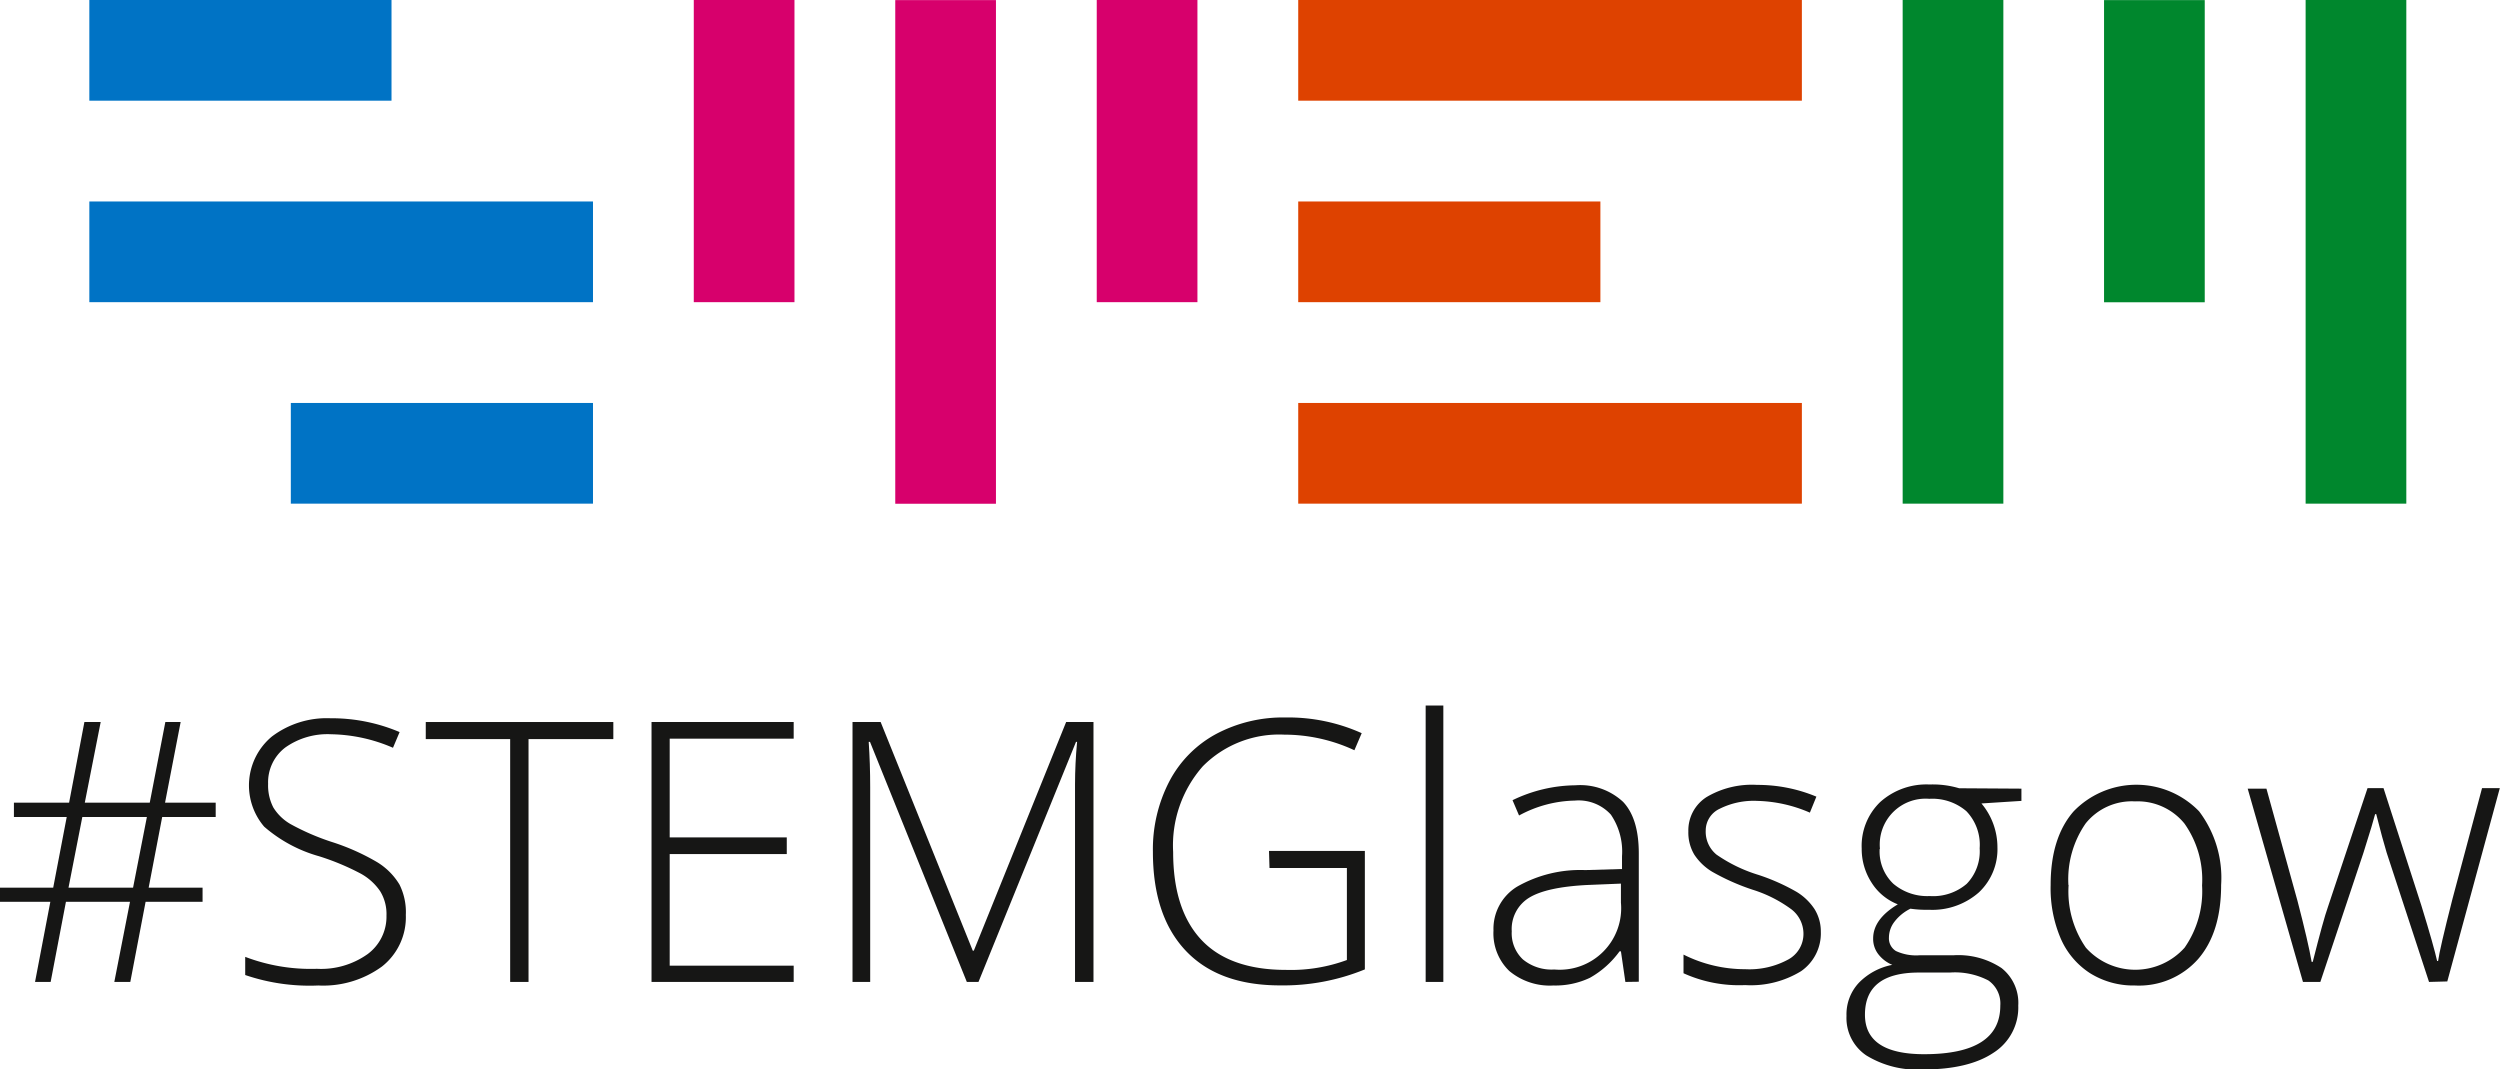 <svg xmlns="http://www.w3.org/2000/svg" viewBox="0 0 253.25 108.34"><defs><style>.cls-1{fill:#161615;}.cls-2{fill:#00872d;}.cls-3{fill:#de4200;}.cls-4{fill:#d7006c;}.cls-5{fill:#0073c5;}</style></defs><g id="Layer_2" data-name="Layer 2"><g id="Layer_2-2" data-name="Layer 2"><path class="cls-1" d="M16.43,82.76l-1.37,7.16h5.46v1.43H14.75L13.2,99.47H11.58l1.59-8.12H6.68L5.13,99.47H3.55L5.1,91.35H0V89.92H5.39l1.37-7.16H1.41V81.31H7l1.55-8.17H10.2L8.59,81.31h6.58l1.58-8.17H18.3l-1.58,8.17h5.13v1.45ZM6.94,89.92h6.54l1.4-7.16H8.34Z"/><path class="cls-1" d="M41.11,92.68a6.35,6.35,0,0,1-2.42,5.23,10.1,10.1,0,0,1-6.44,1.92,20.19,20.19,0,0,1-7.41-1.06V96.93a18.65,18.65,0,0,0,7.26,1.21,8.12,8.12,0,0,0,5.14-1.49,4.71,4.71,0,0,0,1.91-3.9,4.4,4.4,0,0,0-.64-2.47,5.68,5.68,0,0,0-2-1.8,25,25,0,0,0-4.18-1.74,14.36,14.36,0,0,1-5.57-3,6.44,6.44,0,0,1,.77-9.12,9.2,9.2,0,0,1,5.95-1.86,17.58,17.58,0,0,1,7,1.4l-.67,1.59a16.35,16.35,0,0,0-6.27-1.37,7.39,7.39,0,0,0-4.65,1.35,4.42,4.42,0,0,0-1.73,3.67,4.85,4.85,0,0,0,.53,2.4,4.94,4.94,0,0,0,1.74,1.68,24.06,24.06,0,0,0,4.15,1.8,22.52,22.52,0,0,1,4.63,2.06,6.69,6.69,0,0,1,2.26,2.27A6.25,6.25,0,0,1,41.11,92.68Z"/><path class="cls-1" d="M53.54,99.47H51.68V74.87H43.13V73.14h19v1.73H53.54Z"/><path class="cls-1" d="M80.4,99.47H66V73.14H80.4v1.69H67.84v10H79.7v1.69H67.84v11.3H80.4Z"/><path class="cls-1" d="M97.94,99.47,88.13,75.15H88c.1,1.49.15,3,.15,4.58V99.47H86.36V73.14h2.85L98.54,96.3h.11L108,73.14h2.77V99.47H108.9v-20q0-2.08.21-4.32H109L99.12,99.47Z"/><path class="cls-1" d="M128.55,86.2h9.71v12a21.81,21.81,0,0,1-8.59,1.62q-6.24,0-9.56-3.52t-3.32-10a14.93,14.93,0,0,1,1.65-7.12,11.52,11.52,0,0,1,4.72-4.81,14.42,14.42,0,0,1,7.05-1.69,18.14,18.14,0,0,1,7.73,1.59L137.2,76a16.81,16.81,0,0,0-7.1-1.58,10.87,10.87,0,0,0-8.26,3.21,12.12,12.12,0,0,0-3,8.68c0,4,1,6.94,2.9,8.94s4.77,3,8.52,3a16.44,16.44,0,0,0,6.18-1V87.93h-7.84Z"/><path class="cls-1" d="M146.21,99.47h-1.79v-28h1.79Z"/><path class="cls-1" d="M164.65,99.47l-.45-3.1h-.14a9.35,9.35,0,0,1-3,2.68,8.12,8.12,0,0,1-3.68.78,6.41,6.41,0,0,1-4.49-1.47,5.29,5.29,0,0,1-1.6-4.09,5,5,0,0,1,2.39-4.45,12.92,12.92,0,0,1,6.9-1.68l3.73-.11V86.74a6.66,6.66,0,0,0-1.13-4.22,4.41,4.41,0,0,0-3.66-1.42,12.24,12.24,0,0,0-5.64,1.51l-.66-1.55a14.88,14.88,0,0,1,6.37-1.51,6.38,6.38,0,0,1,4.82,1.67q1.6,1.68,1.6,5.23v13Zm-7.2-1.26a6.23,6.23,0,0,0,6.75-6.77V89.51l-3.42.14q-4.12.21-5.88,1.29a3.72,3.72,0,0,0-1.76,3.4,3.64,3.64,0,0,0,1.13,2.85A4.57,4.57,0,0,0,157.45,98.21Z"/><path class="cls-1" d="M184.45,94.38a4.66,4.66,0,0,1-2,4,9.73,9.73,0,0,1-5.67,1.41,13.63,13.63,0,0,1-6.24-1.2V96.7a13.84,13.84,0,0,0,6.24,1.48,8.23,8.23,0,0,0,4.4-1,2.94,2.94,0,0,0,1.51-2.57,3.12,3.12,0,0,0-1.2-2.48,13.26,13.26,0,0,0-3.94-2,22.4,22.4,0,0,1-4.12-1.83,5.65,5.65,0,0,1-1.8-1.73,4.37,4.37,0,0,1-.6-2.35,4,4,0,0,1,1.85-3.48A9,9,0,0,1,178,79.51a15.45,15.45,0,0,1,6,1.19l-.66,1.62A14.18,14.18,0,0,0,178,81.13a7.7,7.7,0,0,0-3.8.8,2.43,2.43,0,0,0-1.41,2.19,3,3,0,0,0,1.09,2.45,15.15,15.15,0,0,0,4.26,2.06A20.66,20.66,0,0,1,182,90.35a5.71,5.71,0,0,1,1.81,1.74A4.27,4.27,0,0,1,184.45,94.38Z"/><path class="cls-1" d="M204.77,79.89v1.24l-4.05.26a6.9,6.9,0,0,1,1.62,4.43,6,6,0,0,1-1.88,4.58,7.13,7.13,0,0,1-5.06,1.76,11.09,11.09,0,0,1-1.87-.11,4.55,4.55,0,0,0-1.62,1.32,2.64,2.64,0,0,0-.56,1.6,1.5,1.5,0,0,0,.71,1.37,4.85,4.85,0,0,0,2.39.43h3.42a7.93,7.93,0,0,1,4.88,1.29,4.49,4.49,0,0,1,1.7,3.81,5.42,5.42,0,0,1-2.52,4.78c-1.67,1.12-4.06,1.69-7.16,1.69a9.85,9.85,0,0,1-5.72-1.43,4.57,4.57,0,0,1-2-4,4.67,4.67,0,0,1,1.25-3.35,6.41,6.41,0,0,1,3.39-1.82,3.46,3.46,0,0,1-1.41-1.07,2.53,2.53,0,0,1-.53-1.6c0-1.31.83-2.46,2.5-3.46a5.5,5.5,0,0,1-2.66-2.2,6.26,6.26,0,0,1-1-3.45,6.17,6.17,0,0,1,1.87-4.71,7,7,0,0,1,5-1.78,9.32,9.32,0,0,1,3,.38Zm-15.85,22.9q0,4,6,4,7.71,0,7.71-4.92a2.84,2.84,0,0,0-1.21-2.55,7.34,7.34,0,0,0-3.91-.8H194.3Q188.92,98.55,188.92,102.79ZM190.41,86a4.51,4.51,0,0,0,1.38,3.52,5.3,5.3,0,0,0,3.69,1.25,5.22,5.22,0,0,0,3.75-1.24,4.74,4.74,0,0,0,1.31-3.6,4.9,4.9,0,0,0-1.35-3.76,5.29,5.29,0,0,0-3.75-1.25,4.64,4.64,0,0,0-5,5.08Z"/><path class="cls-1" d="M225,89.65c0,3.2-.77,5.69-2.32,7.49a8,8,0,0,1-6.41,2.69,8.29,8.29,0,0,1-4.54-1.24,7.92,7.92,0,0,1-3-3.57,12.93,12.93,0,0,1-1-5.37q0-4.79,2.33-7.46a8.84,8.84,0,0,1,12.71,0A11.15,11.15,0,0,1,225,89.65Zm-15.45,0A10,10,0,0,0,211.3,96a6.71,6.71,0,0,0,10,0,10,10,0,0,0,1.77-6.3,9.82,9.82,0,0,0-1.79-6.28,6.11,6.11,0,0,0-5-2.24,6,6,0,0,0-5,2.23A9.93,9.93,0,0,0,209.53,89.65Z"/><path class="cls-1" d="M246.06,99.47l-4.29-13.09c-.27-.89-.63-2.2-1.06-3.91h-.11l-.38,1.33-.81,2.61-4.36,13.06h-1.76l-5.6-19.58h1.9l3.14,11.35q1.1,4.22,1.44,6.2h.11c.71-2.81,1.22-4.68,1.55-5.6l4-12h1.62l3.84,11.91c.87,2.82,1.39,4.69,1.59,5.6h.1q.15-1.17,1.45-6.27l3-11.24h1.8l-5.32,19.58Z"/><rect class="cls-2" x="213.15" y="20.41" width="51.02" height="10.2" transform="translate(213.15 264.17) rotate(-90)"/><rect class="cls-2" x="202.94" y="10.2" width="30.61" height="10.2" transform="translate(202.94 233.56) rotate(-90)"/><rect class="cls-2" x="172.33" y="20.41" width="51.02" height="10.2" transform="translate(172.33 223.35) rotate(-90)"/><rect class="cls-3" x="131.51" y="40.82" width="51.02" height="10.2"/><rect class="cls-3" x="131.51" y="20.41" width="30.61" height="10.2"/><rect class="cls-3" x="131.51" width="51.02" height="10.2"/><rect class="cls-4" x="100.9" y="10.2" width="30.61" height="10.2" transform="translate(100.9 131.51) rotate(-90)"/><rect class="cls-4" x="70.28" y="20.41" width="51.02" height="10.2" transform="translate(70.28 121.31) rotate(-90)"/><rect class="cls-4" x="60.08" y="10.2" width="30.61" height="10.2" transform="translate(60.08 90.69) rotate(-90)"/><rect class="cls-5" x="9.05" y="20.41" width="51.02" height="10.2"/><rect class="cls-5" x="9.05" width="30.61" height="10.2"/><rect class="cls-5" x="29.46" y="40.82" width="30.61" height="10.2"/></g></g></svg>